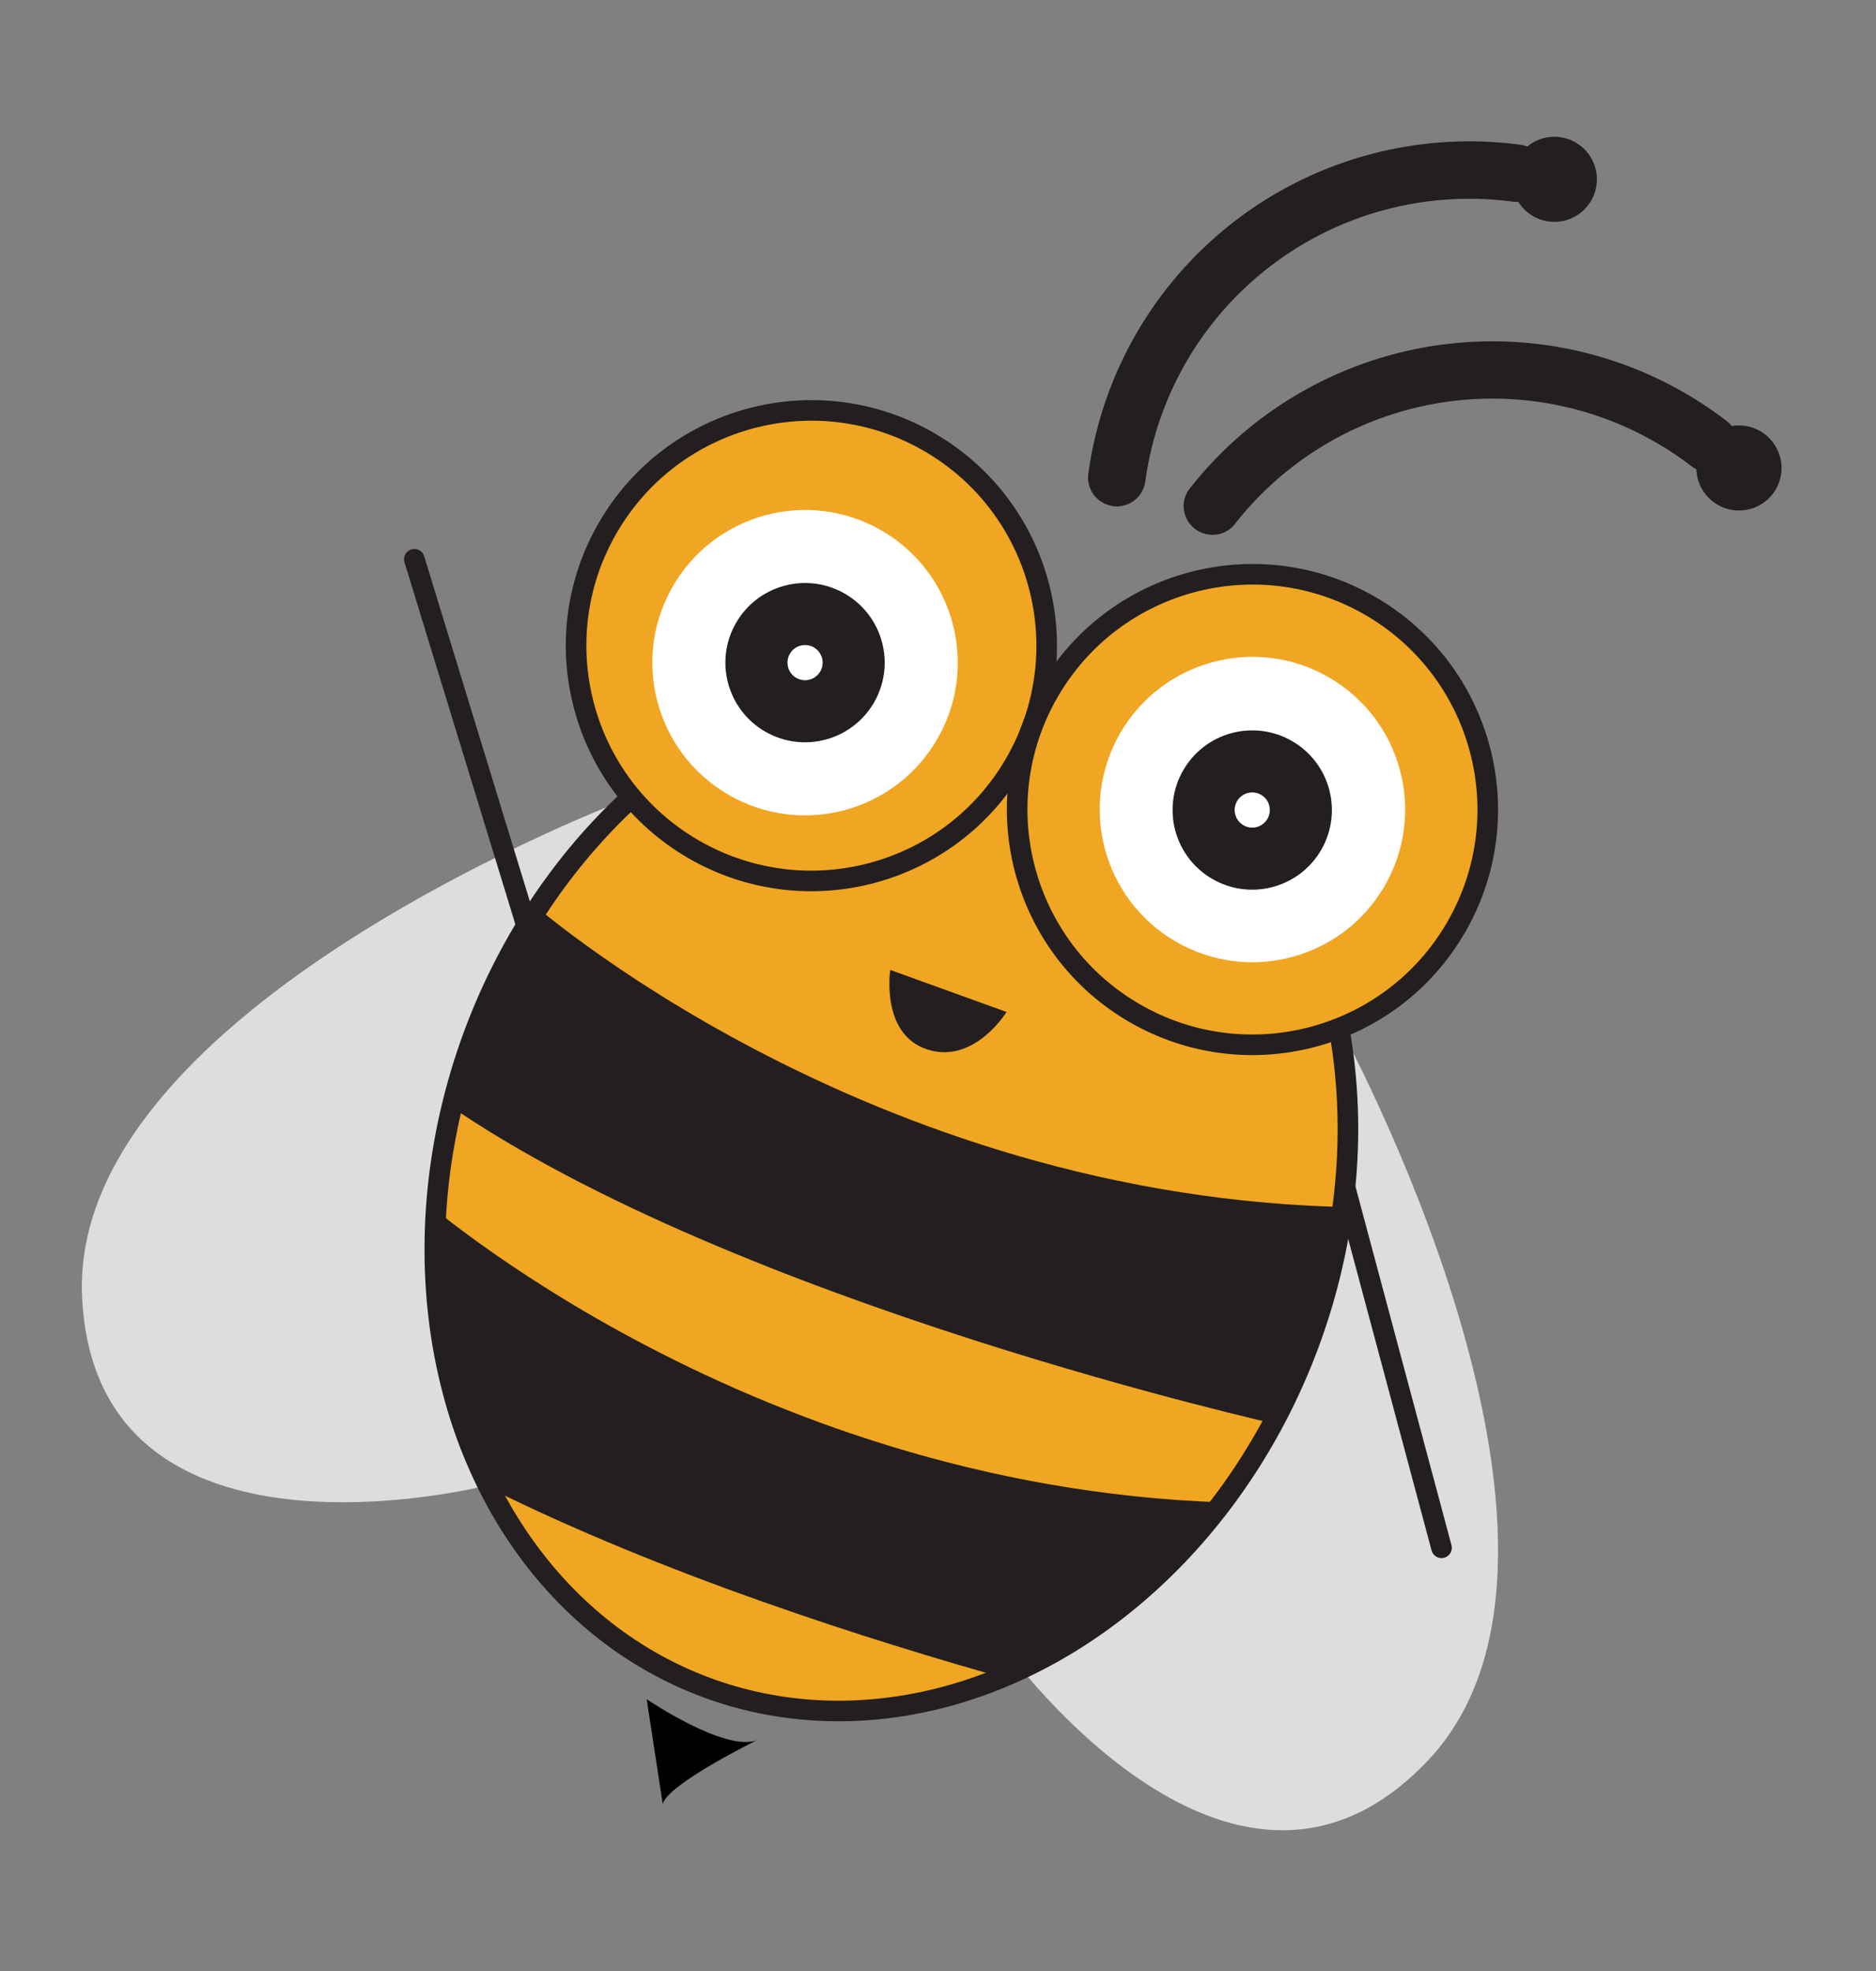 <svg xmlns="http://www.w3.org/2000/svg" xmlns:xlink="http://www.w3.org/1999/xlink" width="91.103" height="95.746" viewBox="0 0 91.103 95.746"><rect x="0" y="0" width="91.103" height="95.746" fill="#808080" stroke="none"/><defs><style>.a,.c,.g{fill:#f0a622;}.a,.e,.f,.g,.j{stroke:#231f20;stroke-miterlimit:10;}.a{stroke-width:6px;}.b{fill:#ddd;}.d{clip-path:url(#a);}.e,.h{fill:#231f20;}.e{stroke-width:0.75px;}.f,.j{fill:none;}.i{fill:#fff;}.j{stroke-linecap:round;}</style><clipPath id="a"><ellipse class="a" cx="21.62" cy="25.815" rx="21.62" ry="25.815" transform="translate(0 7.226) rotate(-9.62)"/></clipPath></defs><g transform="translate(11.708 -30.533) rotate(30)"><g transform="translate(36.134 0.032)"><path class="b" d="M325.93,469.59s-18.567,22.474-10.986,34.337,21.651-1.908,21.651-1.908Z" transform="translate(-311.015 -419.124)"/><path class="b" d="M759.84,398.54s24.934,15.1,21.684,28.8-21.072,5.331-21.072,5.331Z" transform="translate(-709.72 -355.711)"/><ellipse class="c" cx="21.62" cy="25.815" rx="21.62" ry="25.815" transform="translate(9.73 38.803) rotate(-9.62)"/><g class="d" transform="translate(9.73 31.578)"><path class="e" d="M413.73,476.482s21.636,4.514,42.631-7.222l1.752,10.341s-25.734,8.087-42.721,6.692Z" transform="translate(-410.538 -450.407)"/><path class="e" d="M437.54,617.022s21.636,4.514,42.632-7.222l1.752,10.341s-25.734,8.093-42.722,6.7Z" transform="translate(-431.789 -575.843)"/></g><ellipse class="f" cx="21.62" cy="25.815" rx="21.62" ry="25.815" transform="translate(9.73 38.803) rotate(-9.62)"/><circle class="g" cx="11.425" cy="11.425" r="11.425" transform="translate(7.372 28.297)"/><circle class="g" cx="11.425" cy="11.425" r="11.425" transform="translate(29.901 24.48)"/><path d="M642,811.234s4.584.338,5.633-.954c0,0-2.7,4.024-2.41,4.976Z" transform="translate(-604.545 -723.199)"/><path class="h" d="M555.628,10.03a2.07,2.07,0,0,1-3.807.818,1.4,1.4,0,0,1-.266-.01,15.88,15.88,0,0,0-17.83,13.616,1.4,1.4,0,0,1-2.763-.37A18.672,18.672,0,0,1,551.926,8.08a1.442,1.442,0,0,1,.331.087,2.07,2.07,0,0,1,3.372,1.866ZM528.173,26.558a1.391,1.391,0,0,1-1.818-.76A18.673,18.673,0,0,1,536.539,1.467a1.356,1.356,0,0,1,.33-.089,2.065,2.065,0,1,1,.967,2.543,1.445,1.445,0,0,1-.235.125,15.88,15.88,0,0,0-8.66,20.7,1.4,1.4,0,0,1-.763,1.818Z" transform="translate(-500.086 -0.032)"/><circle class="i" cx="7.416" cy="7.416" r="7.416" transform="translate(11.528 33.174)"/><circle class="i" cx="7.416" cy="7.416" r="7.416" transform="translate(33.909 28.489)"/><circle class="h" cx="3.868" cy="3.868" r="3.868" transform="translate(15.075 36.722)"/><circle class="h" cx="3.868" cy="3.868" r="3.868" transform="translate(37.461 32.063)"/><line class="j" x2="12.723" y2="12.73" transform="translate(54.483 49.637)"/><line class="j" x1="14.358" y1="13.378" transform="translate(0 45.728)"/><circle class="i" cx="0.854" cy="0.854" r="0.854" transform="translate(18.089 39.735)"/><circle class="i" cx="0.854" cy="0.854" r="0.854" transform="translate(40.475 35.076)"/><path class="h" d="M572.53,469.955l5.911-1.055s-.077,3-2.422,3.5S572.53,469.955,572.53,469.955Z" transform="translate(-542.541 -418.509)"/></g></g></svg>